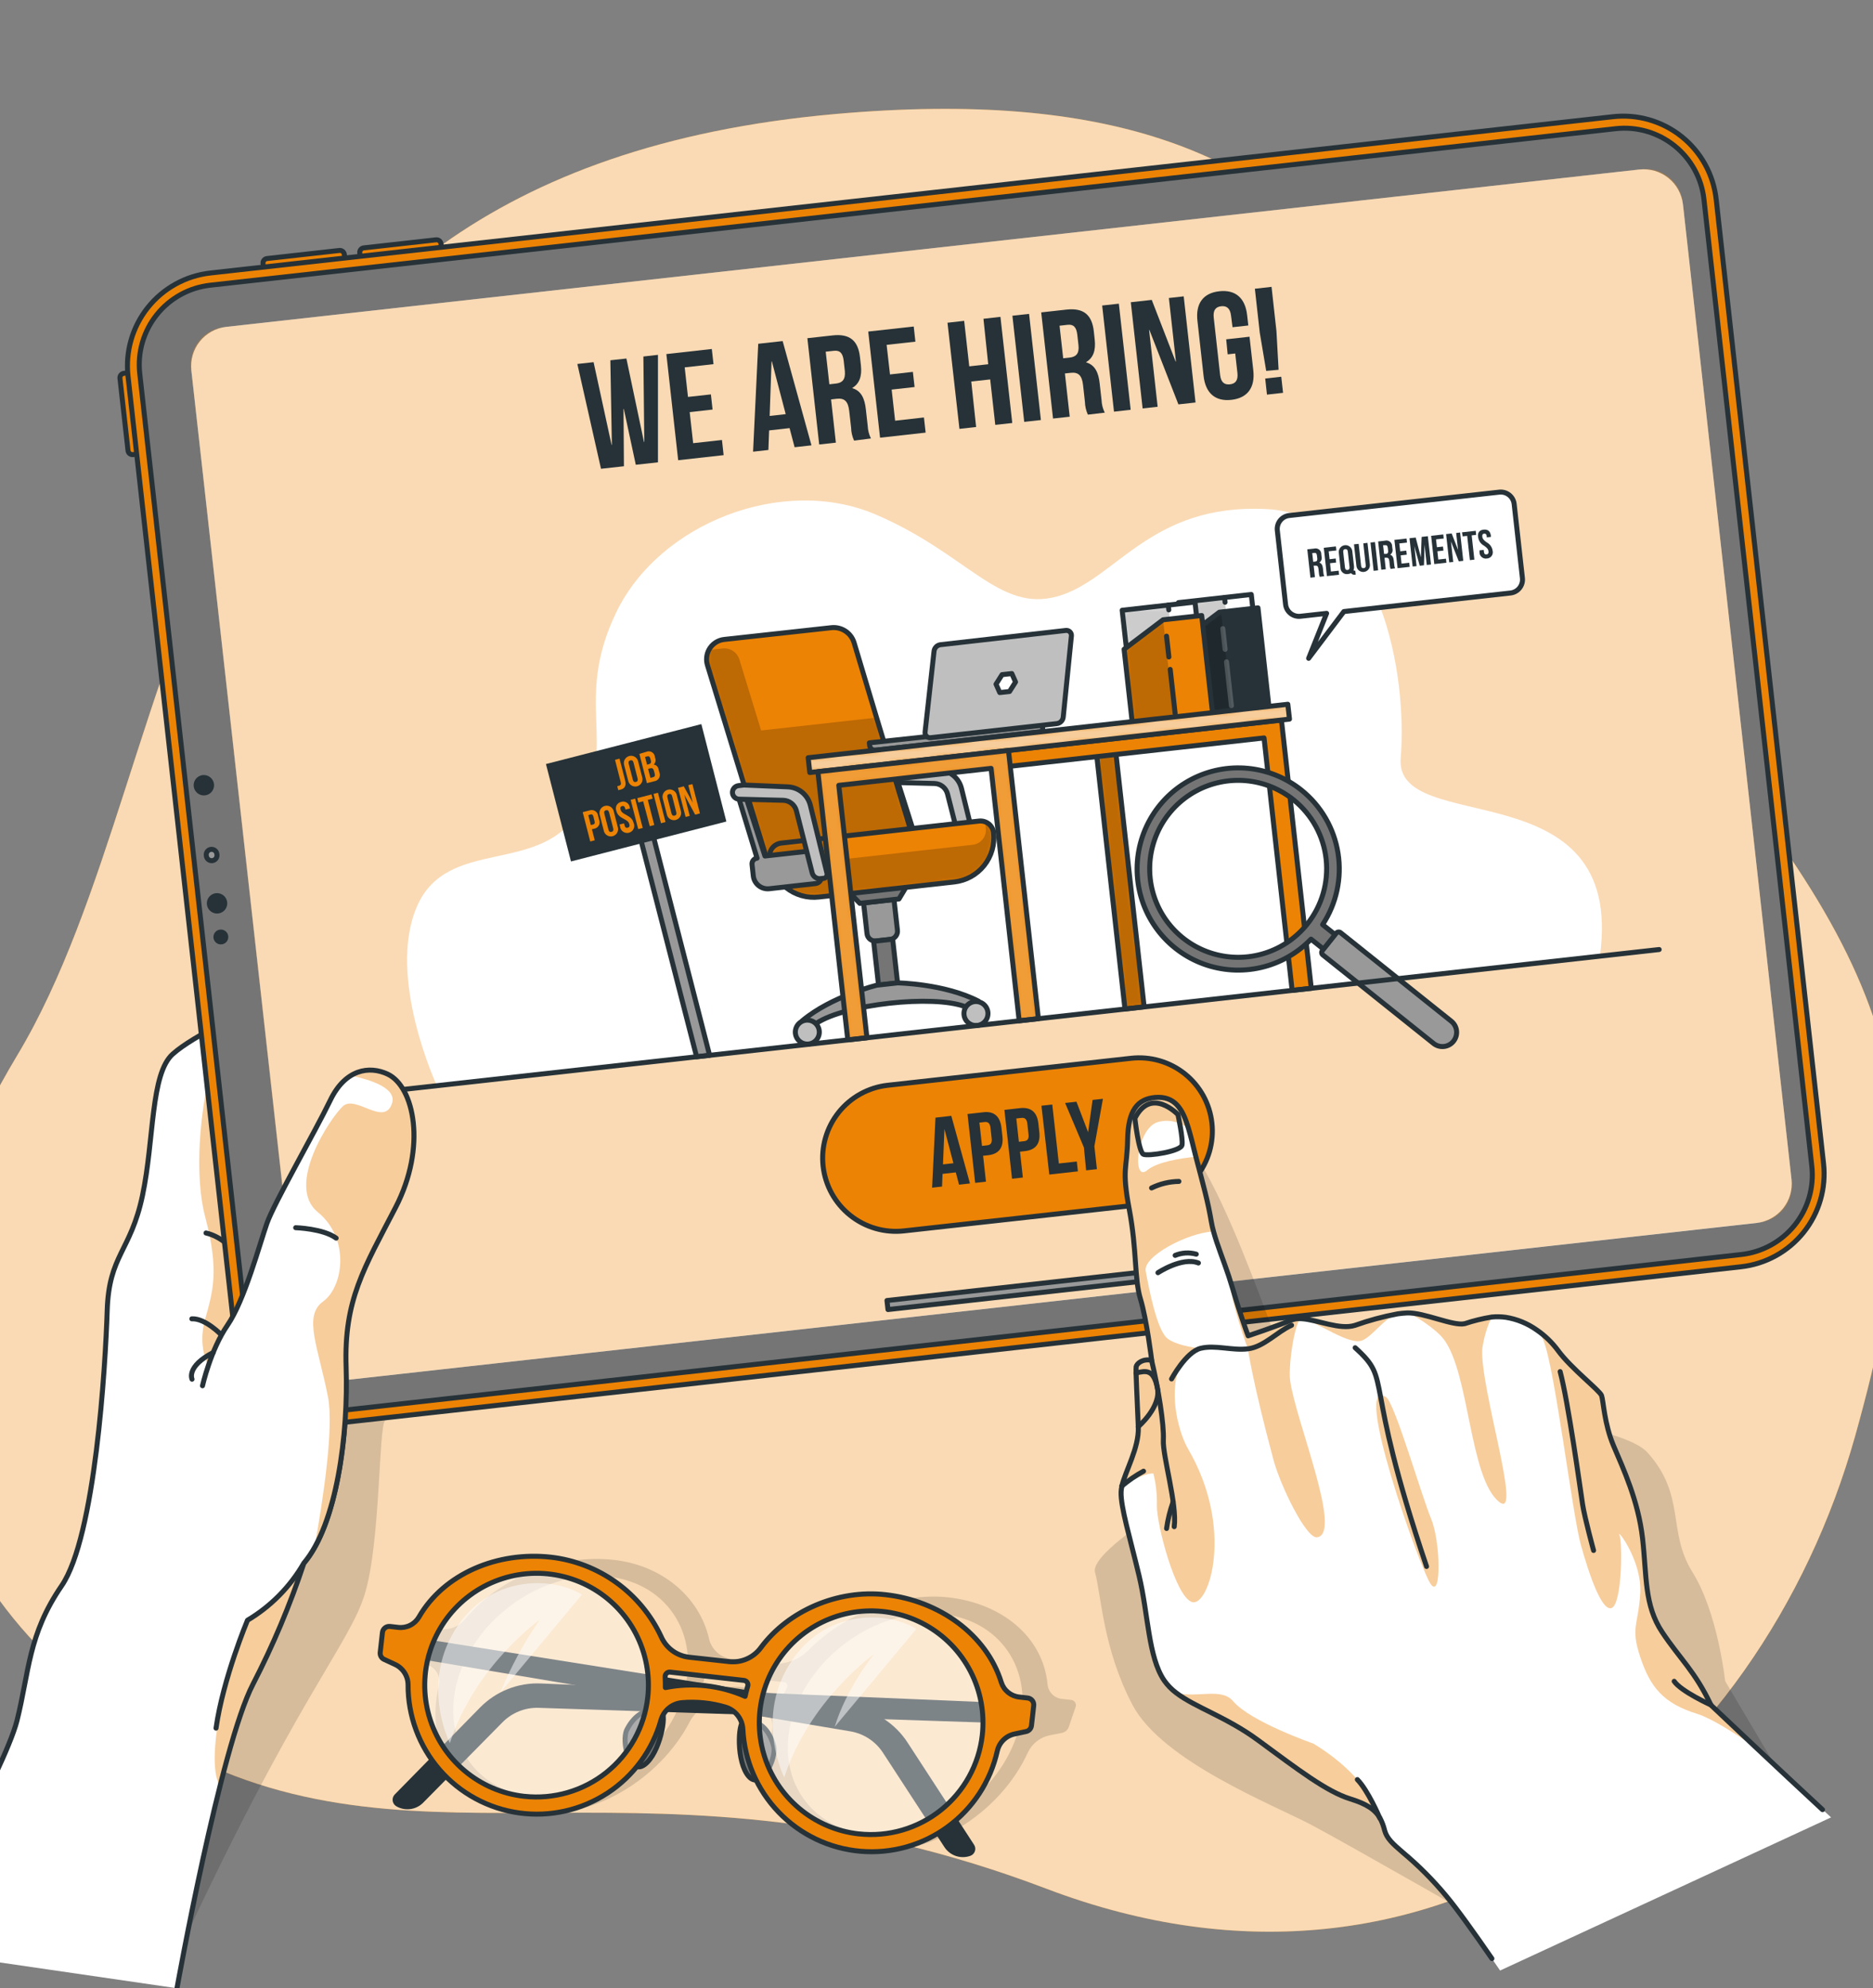 <svg width="375" height="398" viewBox="0 0 375 398" fill="none" xmlns="http://www.w3.org/2000/svg">
<rect x="0" y="0" width="375" height="398" fill="#808080" stroke="none"/>
<g clip-path="url(#clip0_185_2131)">
<path d="M167.2 22.826C278.8 12.926 279.016 75.863 329.317 134.534C379.618 193.205 390.4 219.8 371.428 287.453C352.456 355.106 288.574 408.116 209.5 378.074C130.426 348.032 85.174 376.886 35.314 350.174C-14.546 323.462 -33.032 272 3.463 211.232C39.958 150.464 29.563 35.084 167.2 22.826Z" fill="#EC8305"/>
<path opacity="0.7" d="M167.2 22.826C278.8 12.926 279.016 75.863 329.317 134.534C379.618 193.205 390.4 219.8 371.428 287.453C352.456 355.106 288.574 408.116 209.5 378.074C130.426 348.032 85.174 376.886 35.314 350.174C-14.546 323.462 -33.032 272 3.463 211.232C39.958 150.464 29.563 35.084 167.2 22.826Z" fill="white"/>
<path opacity="0.2" d="M214.405 340.274L212.749 340.094C211.982 340.046 211.257 339.726 210.704 339.192C210.151 338.657 209.807 337.943 209.734 337.178C208.834 327.665 200.626 320.978 189.934 319.763C180.313 318.683 169.234 322.931 161.962 330.203C161.057 331.163 159.951 331.912 158.724 332.397C157.497 332.883 156.178 333.092 154.861 333.011L146.671 332.111C145.545 332.019 144.478 331.569 143.627 330.825C142.776 330.081 142.187 329.084 141.946 327.98C140.02 319.664 132.568 313.337 122.938 312.257C112.255 311.06 100.231 315.488 93.121 324.101C92.558 324.797 91.835 325.347 91.014 325.704C90.193 326.061 89.298 326.215 88.405 326.153L86.758 325.964C86.369 325.942 85.983 326.046 85.658 326.262C85.334 326.478 85.088 326.793 84.958 327.161L83.599 331.13C83.488 331.393 83.485 331.689 83.591 331.953C83.697 332.218 83.904 332.43 84.166 332.543L86.038 333.443C86.76 333.805 87.335 334.407 87.663 335.146C87.991 335.884 88.053 336.714 87.838 337.493C84.859 350.372 92.338 361.532 105.559 363.008C118.285 364.439 132.046 356.384 138.157 344.54C138.668 343.583 139.408 342.767 140.311 342.166C141.214 341.564 142.252 341.196 143.332 341.093C146.249 340.849 149.186 341.154 151.99 341.993C152.888 342.258 153.652 342.852 154.131 343.656C154.61 344.46 154.768 345.416 154.573 346.331C152.377 358.643 159.802 369.101 172.573 370.532C185.776 372.017 200.077 363.332 205.828 350.732C206.244 349.876 206.852 349.126 207.604 348.543C208.356 347.959 209.233 347.556 210.166 347.366L212.515 346.907C212.842 346.857 213.149 346.72 213.406 346.512C213.662 346.303 213.858 346.029 213.973 345.719L215.332 341.75C215.397 341.592 215.423 341.421 215.408 341.252C215.394 341.082 215.339 340.918 215.248 340.773C215.158 340.629 215.034 340.509 214.887 340.422C214.74 340.335 214.575 340.284 214.405 340.274ZM106.684 359.678C94.417 358.301 87.829 347.294 91.996 335.135C96.163 322.976 109.528 314.219 121.795 315.596C134.062 316.973 140.695 327.98 136.492 340.13C132.289 352.28 118.951 361.1 106.684 359.678ZM140.569 338.141C140.74 337.439 140.884 336.737 140.992 336.044C141.058 335.757 141.223 335.503 141.459 335.326C141.694 335.15 141.985 335.063 142.279 335.081L156.967 336.728C157.097 336.741 157.221 336.786 157.328 336.861C157.435 336.936 157.521 337.037 157.577 337.155C157.633 337.273 157.658 337.403 157.649 337.533C157.64 337.664 157.597 337.789 157.525 337.898C157.174 338.555 156.85 339.221 156.544 339.905C150.622 336.971 144.088 337.502 140.569 338.141ZM173.689 367.202C161.422 365.825 154.789 354.818 158.992 342.659C163.195 330.5 176.533 321.743 188.8 323.12C201.067 324.497 207.655 335.504 203.488 347.654C199.321 359.804 185.956 368.579 173.689 367.202Z" fill="black" fill-opacity="0.7"/>
<path d="M203.533 340.994L108.277 336.989C106.028 336.895 103.785 337.275 101.692 338.103C99.599 338.93 97.703 340.188 96.127 341.795L79.027 359.219C78.87 359.382 78.751 359.578 78.679 359.793C78.608 360.007 78.586 360.236 78.614 360.46C78.643 360.685 78.721 360.9 78.844 361.09C78.967 361.281 79.131 361.441 79.324 361.559C80.174 362.06 81.166 362.263 82.145 362.136C83.123 362.009 84.031 361.559 84.724 360.857L100.6 344.765C101.544 343.807 102.675 343.056 103.924 342.557C105.172 342.058 106.51 341.823 107.854 341.867L203.254 345.017L203.533 340.994Z" fill="#263238"/>
<path d="M76.579 326.765L170.737 341.687C172.96 342.042 175.084 342.859 176.972 344.085C178.861 345.311 180.471 346.919 181.699 348.806L195.019 369.272C195.144 369.46 195.225 369.675 195.254 369.899C195.284 370.124 195.261 370.352 195.189 370.566C195.117 370.781 194.997 370.976 194.838 371.137C194.679 371.298 194.486 371.42 194.272 371.495C193.337 371.828 192.318 371.837 191.377 371.521C190.437 371.204 189.631 370.58 189.088 369.749L176.776 350.849C176.042 349.723 175.082 348.762 173.958 348.026C172.833 347.29 171.568 346.796 170.242 346.574L76.129 330.77L76.579 326.765Z" fill="#263238"/>
<path d="M132.433 342.731C133.549 343.145 132.118 351.011 129.031 353.252C125.944 355.493 124.405 348.491 125.494 346.286C126.583 344.081 128.932 341.408 132.433 342.731Z" fill="#757575" stroke="#263238" stroke-linecap="round" stroke-linejoin="round"/>
<path d="M148.921 344.576C147.742 344.738 147.4 352.721 149.911 355.592C152.422 358.463 155.482 351.992 154.906 349.589C154.33 347.186 152.629 344.063 148.921 344.576Z" fill="#757575" stroke="#263238" stroke-linecap="round" stroke-linejoin="round"/>
<path opacity="0.4" d="M93.832 316.892C99.475 313.553 111.13 308.225 121.318 317.027C131.506 325.829 134.143 333.902 130.048 343.523C125.953 353.144 116.431 365.258 99.961 359.966C83.491 354.674 76.3 327.26 93.832 316.892Z" fill="white"/>
<path opacity="0.4" d="M160.774 325.298C166.426 321.959 178.072 316.631 188.26 325.433C198.448 334.235 201.094 342.299 196.99 351.929C192.886 361.559 183.4 373.7 166.903 368.363C150.406 363.026 143.233 335.666 160.774 325.298Z" fill="white"/>
<path d="M205.729 339.896L204.073 339.707C203.253 339.621 202.475 339.298 201.835 338.777C201.196 338.256 200.722 337.559 200.473 336.773C197.503 327.17 188.008 320.42 177.325 319.223C167.704 318.134 157.831 322.436 152.359 329.789C151.648 330.771 150.692 331.549 149.587 332.046C148.482 332.544 147.265 332.743 146.059 332.624L137.86 331.724C136.656 331.572 135.514 331.108 134.546 330.377C133.578 329.645 132.818 328.673 132.343 327.557C130.324 323.264 127.244 319.556 123.394 316.784C119.544 314.013 115.05 312.269 110.338 311.717C99.655 310.511 88.9 314.993 83.878 323.696C83.462 324.407 82.848 324.981 82.112 325.349C81.375 325.716 80.547 325.861 79.729 325.766L78.082 325.577C77.722 325.537 77.36 325.641 77.076 325.867C76.793 326.093 76.611 326.423 76.57 326.783L76.12 330.788C76.088 331.093 76.159 331.4 76.323 331.659C76.486 331.919 76.731 332.116 77.02 332.219L79.054 333.164C79.84 333.52 80.508 334.094 80.977 334.818C81.446 335.543 81.697 336.387 81.7 337.25C81.674 343.493 83.913 349.533 88.002 354.25C92.09 358.968 97.751 362.042 103.934 362.904C110.117 363.765 116.402 362.355 121.625 358.936C126.847 355.516 130.652 350.318 132.334 344.306C132.607 343.357 133.164 342.515 133.93 341.893C134.696 341.27 135.634 340.897 136.618 340.823C139.529 340.586 142.458 340.891 145.258 341.723C146.215 342.01 147.06 342.583 147.681 343.365C148.303 344.147 148.669 345.1 148.732 346.097C149.027 352.337 151.576 358.258 155.906 362.76C160.236 367.262 166.053 370.04 172.277 370.578C178.501 371.116 184.708 369.377 189.746 365.684C194.784 361.991 198.311 356.595 199.672 350.498C199.865 349.657 200.296 348.888 200.914 348.285C201.531 347.682 202.309 347.269 203.155 347.096L205.351 346.628C205.649 346.583 205.924 346.441 206.133 346.225C206.343 346.009 206.476 345.73 206.512 345.431L206.962 341.426C206.984 341.244 206.97 341.06 206.92 340.883C206.87 340.707 206.784 340.543 206.669 340.4C206.554 340.257 206.412 340.139 206.25 340.052C206.089 339.966 205.912 339.913 205.729 339.896ZM104.929 359.579C100.528 359.085 96.372 357.297 92.987 354.441C89.602 351.585 87.14 347.79 85.912 343.535C84.685 339.28 84.746 334.756 86.089 330.536C87.432 326.316 89.997 322.589 93.458 319.826C96.919 317.063 101.122 315.389 105.535 315.015C109.948 314.641 114.373 315.583 118.25 317.724C122.127 319.865 125.282 323.107 127.316 327.04C129.351 330.974 130.173 335.423 129.679 339.824C129.01 345.716 126.033 351.102 121.401 354.805C116.77 358.507 110.86 360.224 104.965 359.579H104.929ZM133.216 337.808C133.216 337.097 133.216 336.395 133.171 335.693C133.158 335.556 133.177 335.417 133.226 335.289C133.275 335.16 133.353 335.044 133.454 334.95C133.555 334.856 133.676 334.787 133.808 334.747C133.94 334.707 134.079 334.698 134.215 334.721L148.894 336.368C149.032 336.376 149.167 336.416 149.288 336.484C149.408 336.553 149.511 336.648 149.589 336.763C149.667 336.878 149.716 337.01 149.735 337.147C149.753 337.285 149.74 337.425 149.695 337.556C149.497 338.213 149.326 338.888 149.182 339.572C144.18 337.359 138.617 336.743 133.252 337.808H133.216ZM171.916 367.103C167.515 366.609 163.359 364.821 159.974 361.965C156.589 359.109 154.127 355.314 152.899 351.059C151.672 346.804 151.733 342.28 153.076 338.06C154.419 333.84 156.984 330.113 160.445 327.35C163.906 324.587 168.109 322.913 172.522 322.539C176.935 322.165 181.359 323.107 185.237 325.248C189.114 327.389 192.269 330.631 194.303 334.564C196.338 338.498 197.16 342.947 196.666 347.348C195.996 353.236 193.023 358.62 188.395 362.322C183.767 366.024 177.862 367.743 171.97 367.103H171.916Z" fill="#EC8305" stroke="#263238" stroke-linecap="round" stroke-linejoin="round"/>
<path opacity="0.5" d="M90.07 348.923C90.07 348.923 83.824 336.755 91.753 325.28C98.89 314.966 111.211 315.812 116.494 319.223L100.168 338.807C102.264 333.683 104.907 328.801 108.052 324.245C108.052 324.245 95.074 333.452 90.07 348.923Z" fill="white"/>
<path opacity="0.5" d="M157.021 355.79C157.021 355.79 150.784 343.622 158.713 332.156C165.841 321.833 178.171 322.679 183.454 326.09L167.119 345.674C169.432 338.006 175.003 331.112 175.003 331.112C175.003 331.112 162.025 340.319 157.021 355.79Z" fill="white"/>
<path opacity="0.2" d="M96.55 260.381C96.55 260.381 78.343 282.98 77.074 284.402C75.805 285.824 76.174 308.702 73.06 319.007C69.946 329.312 59.2 339.896 35.179 392.06L31.939 290.432L49.642 219.647L96.55 260.381Z" fill="black" fill-opacity="0.7"/>
<path d="M109.915 259.4C109.915 259.4 97.891 204.176 88.387 197.3C82.879 193.322 74.572 191.9 67.318 192.593C62.071 193.088 57.364 194.699 54.718 197.264C48.346 203.375 39.121 206.948 34.639 210.917C30.157 214.886 30.931 228.017 28.564 239.249C26.197 250.481 21.85 251.111 21.499 262.244C21.148 273.377 19.114 307.541 12.373 317.378C5.632 327.215 5.893 334.604 3.436 344.378C0.979 354.152 -19.064 390.062 -19.064 390.062L35.431 398C35.431 398 39.4 375.716 44.044 357.5C46.24 348.851 48.544 341.102 50.659 337.07C54.68 329.288 58.083 321.202 60.838 312.887C66.562 306.146 69.055 291.8 69.334 279.362L83.275 270.461C94.174 266.771 109.915 259.4 109.915 259.4Z" fill="white"/>
<path opacity="0.4" d="M109.915 259.4C109.915 259.4 97.891 204.176 88.387 197.3C82.879 193.322 74.572 191.9 67.318 192.593C50.344 197.93 46.276 207.803 44.08 210.26C41.155 213.545 38.185 232.661 41.074 243.56C43.963 254.459 42.595 258.572 41.074 264.044C37.672 276.176 50.56 281.837 52.117 286.256C53.674 290.675 54.691 315.866 49.57 324.38C46.87 328.88 40.462 351.812 44.053 357.545C46.249 348.896 48.553 341.147 50.668 337.115C54.689 329.333 58.092 321.247 60.847 312.932C66.571 306.191 69.064 291.845 69.343 279.407L83.284 270.506C94.174 266.771 109.915 259.4 109.915 259.4Z" fill="#EC8305"/>
<path d="M44.341 267.239C44.341 267.239 41.092 263.846 38.41 263.999" stroke="#263238" stroke-linecap="round" stroke-linejoin="round"/>
<path d="M50.245 254.774C50.245 254.774 46.564 248.024 41.245 246.818" stroke="#263238" stroke-linecap="round" stroke-linejoin="round"/>
<path d="M42.1 214.4C42.1 214.4 49.669 217.154 51.163 222.5" stroke="#263238" stroke-linecap="round" stroke-linejoin="round"/>
<path d="M83.275 270.452C83.275 270.452 81.286 268.211 81.178 266.366" stroke="#263238" stroke-linecap="round" stroke-linejoin="round"/>
<path d="M35.431 398C35.431 398 44.143 349.643 50.659 337.115C54.68 329.333 58.083 321.247 60.838 312.932C66.562 306.191 69.055 291.836 69.334 279.398L83.275 270.497C94.174 266.816 109.915 259.481 109.915 259.481C109.915 259.481 97.891 204.257 88.387 197.381C78.883 190.505 61.072 191.243 54.682 197.381C48.292 203.519 39.085 207.011 34.603 210.98C30.121 214.949 30.895 228.08 28.528 239.312C26.161 250.544 21.814 251.174 21.463 262.307C21.112 273.44 19.078 307.604 12.337 317.441C5.596 327.278 5.857 334.667 3.4 344.441C0.943 354.215 -19.1 390.125 -19.1 390.125" stroke="#263238" stroke-linecap="round" stroke-linejoin="round"/>
<path d="M25.631 90.214L24.016 75.724C23.99 75.487 24.059 75.249 24.208 75.062C24.357 74.876 24.574 74.756 24.811 74.73L30.938 74.047L32.752 90.317L26.625 91C26.389 91.026 26.152 90.959 25.966 90.811C25.78 90.664 25.66 90.45 25.631 90.214Z" fill="#EC8305" stroke="#263238" stroke-linecap="round" stroke-linejoin="round"/>
<path d="M53.456 51.754L67.947 50.138C68.184 50.112 68.422 50.181 68.608 50.33C68.795 50.479 68.915 50.696 68.941 50.933L69.624 57.06L53.345 58.875L52.661 52.739C52.637 52.503 52.707 52.267 52.856 52.083C53.005 51.898 53.221 51.78 53.456 51.754Z" fill="#EC8305" stroke="#263238" stroke-linecap="round" stroke-linejoin="round"/>
<path d="M72.811 49.623L87.301 48.008C87.539 47.982 87.777 48.05 87.963 48.2C88.15 48.349 88.269 48.566 88.296 48.803L88.978 54.93L72.708 56.743L72.025 50.616C71.999 50.379 72.068 50.141 72.217 49.955C72.366 49.768 72.583 49.649 72.82 49.622L72.811 49.623Z" fill="#EC8305" stroke="#263238" stroke-linecap="round" stroke-linejoin="round"/>
<path d="M47.131 268.337L25.63 75.296C25.081 70.375 26.507 65.437 29.595 61.567C32.683 57.696 37.18 55.208 42.1 54.65L322.9 23.366C325.344 23.088 327.819 23.295 330.183 23.975C332.547 24.655 334.753 25.795 336.676 27.329C338.599 28.863 340.2 30.761 341.388 32.915C342.577 35.069 343.328 37.436 343.6 39.881L365.101 232.922C365.649 237.851 364.218 242.796 361.121 246.669C358.024 250.543 353.515 253.027 348.586 253.577L67.786 284.852C65.345 285.125 62.875 284.914 60.515 284.231C58.156 283.549 55.955 282.408 54.036 280.875C52.118 279.341 50.521 277.444 49.336 275.293C48.151 273.142 47.402 270.778 47.131 268.337Z" fill="#EC8305" stroke="#263238" stroke-linecap="round" stroke-linejoin="round"/>
<path d="M348.586 251.129L67.246 282.467C63.03 282.935 58.8 281.709 55.487 279.059C52.175 276.41 50.049 272.553 49.579 268.337L27.979 74.765C27.509 70.547 28.733 66.316 31.383 63.001C34.033 59.686 37.891 57.559 42.109 57.089L323.485 25.76C327.7 25.29 331.93 26.514 335.243 29.162C338.556 31.81 340.682 35.666 341.152 39.881L362.752 233.453C362.983 235.544 362.8 237.66 362.214 239.68C361.627 241.7 360.647 243.585 359.332 245.227C358.016 246.868 356.39 248.234 354.546 249.247C352.702 250.26 350.677 250.899 348.586 251.129Z" fill="#757575" stroke="#263238" stroke-linecap="round" stroke-linejoin="round"/>
<path d="M43.432 171.029C43.458 171.173 43.453 171.321 43.42 171.463C43.386 171.605 43.324 171.739 43.236 171.857C43.149 171.974 43.038 172.072 42.912 172.145C42.785 172.218 42.645 172.264 42.499 172.281C42.354 172.297 42.207 172.284 42.067 172.242C41.927 172.199 41.797 172.129 41.685 172.034C41.574 171.94 41.483 171.823 41.418 171.692C41.353 171.561 41.316 171.418 41.308 171.272C41.282 171.128 41.286 170.98 41.32 170.838C41.354 170.696 41.416 170.562 41.504 170.444C41.591 170.327 41.702 170.229 41.828 170.156C41.955 170.083 42.095 170.037 42.241 170.02C42.386 170.004 42.533 170.017 42.673 170.059C42.813 170.102 42.943 170.172 43.054 170.267C43.166 170.361 43.257 170.478 43.322 170.609C43.387 170.74 43.425 170.883 43.432 171.029Z" fill="#999999" stroke="#263238" stroke-linecap="round" stroke-linejoin="round"/>
<path d="M45.484 180.596C45.529 180.998 45.455 181.404 45.27 181.763C45.084 182.122 44.797 182.418 44.443 182.614C44.09 182.809 43.686 182.896 43.283 182.862C42.881 182.828 42.497 182.676 42.181 182.424C41.865 182.172 41.63 181.832 41.508 181.447C41.385 181.062 41.379 180.649 41.491 180.261C41.602 179.873 41.827 179.526 42.136 179.265C42.444 179.005 42.823 178.841 43.225 178.796C43.763 178.735 44.303 178.891 44.727 179.228C45.151 179.566 45.423 180.058 45.484 180.596Z" fill="#263238"/>
<path d="M42.847 156.953C42.892 157.355 42.818 157.761 42.633 158.12C42.447 158.479 42.16 158.775 41.806 158.971C41.453 159.166 41.049 159.253 40.646 159.219C40.243 159.185 39.86 159.033 39.544 158.781C39.228 158.529 38.993 158.189 38.871 157.804C38.748 157.419 38.742 157.006 38.854 156.618C38.965 156.23 39.19 155.883 39.499 155.622C39.807 155.362 40.186 155.198 40.588 155.153C41.126 155.095 41.665 155.251 42.088 155.588C42.511 155.925 42.784 156.416 42.847 156.953Z" fill="#263238"/>
<path d="M45.7 187.4C45.743 187.793 45.628 188.186 45.381 188.494C45.134 188.802 44.774 189 44.382 189.042C43.989 189.085 43.595 188.971 43.287 188.723C42.979 188.476 42.782 188.117 42.739 187.724C42.718 187.53 42.735 187.333 42.79 187.145C42.844 186.957 42.936 186.782 43.058 186.63C43.305 186.322 43.665 186.124 44.057 186.082C44.45 186.039 44.844 186.153 45.152 186.401C45.46 186.648 45.657 187.007 45.7 187.4Z" fill="#263238"/>
<path d="M60.1 269.3L38.311 74.153C38.081 72.072 38.686 69.984 39.994 68.349C41.302 66.714 43.205 65.665 45.286 65.432L328.219 33.932C330.301 33.702 332.389 34.307 334.026 35.615C335.663 36.922 336.714 38.825 336.949 40.907L358.684 236.081C358.799 237.112 358.71 238.155 358.422 239.151C358.133 240.147 357.652 241.077 357.004 241.887C356.356 242.697 355.555 243.371 354.646 243.871C353.738 244.372 352.74 244.688 351.709 244.802L68.776 276.302C66.697 276.524 64.615 275.911 62.988 274.598C61.361 273.285 60.322 271.379 60.1 269.3Z" fill="white"/>
<path opacity="0.3" d="M328.696 33.869L44.8 65.486C43.831 65.592 42.892 65.889 42.038 66.359C41.183 66.829 40.43 67.463 39.821 68.225C39.212 68.987 38.76 69.861 38.49 70.798C38.22 71.735 38.138 72.716 38.248 73.685L60.1 269.795C60.206 270.764 60.503 271.703 60.973 272.557C61.443 273.412 62.077 274.165 62.839 274.774C63.601 275.382 64.475 275.835 65.412 276.105C66.349 276.375 67.33 276.457 68.299 276.347L352.177 244.73C353.146 244.622 354.085 244.325 354.939 243.855C355.793 243.385 356.546 242.751 357.156 241.989C357.765 241.228 358.218 240.354 358.49 239.418C358.761 238.481 358.846 237.5 358.738 236.531L336.895 40.421C336.676 38.465 335.689 36.677 334.152 35.448C332.614 34.22 330.652 33.652 328.696 33.869Z" fill="#EC8305"/>
<path d="M124.9 81.875H124.837L124.918 93.332L120.328 93.836L115.594 72.857L118.843 72.497L122.443 89.048H122.506L122.2 72.119L125.413 71.768L128.932 88.463H128.995L128.815 71.363L131.731 71.03V92.549L127.294 93.035L124.9 81.875Z" fill="#263238"/>
<path d="M137.743 79.454L142.333 78.95L142.666 81.983L138.085 82.496L138.778 88.715L144.547 88.076L144.88 91.109L135.781 92.126L133.414 70.877L142.513 69.86L142.855 72.893L137.086 73.541L137.743 79.454Z" fill="#263238"/>
<path d="M162.466 89.147L159.091 89.525L158.083 85.7L153.988 86.159L153.844 90.074L150.775 90.416L151.81 68.816L156.697 68.276L162.466 89.147ZM154.096 83.261L157.309 82.901L154.537 72.335H154.474L154.096 83.261Z" fill="#263238"/>
<path d="M170.998 88.202C170.627 87.394 170.424 86.517 170.404 85.628L170.026 82.289C169.81 80.309 169.063 79.661 167.542 79.823L166.39 79.958L167.353 88.607L164.014 88.976L161.647 67.7L166.687 67.142C170.143 66.755 171.808 68.195 172.177 71.48L172.366 73.145C172.609 75.332 172.06 76.808 170.656 77.645V77.708C172.402 78.221 173.122 79.733 173.356 81.947L173.725 85.232C173.762 86.114 173.983 86.978 174.373 87.77L170.998 88.202ZM165.319 70.4L166.048 76.925L167.353 76.781C168.604 76.646 169.297 76.016 169.153 74.315L168.919 72.218C168.748 70.697 168.163 70.094 166.975 70.22L165.319 70.4Z" fill="#263238"/>
<path d="M178.189 74.954L182.77 74.441L183.112 77.474L178.522 77.987L179.215 84.215L184.984 83.567L185.326 86.6L176.2 87.617L173.833 66.368L182.941 65.36L183.274 68.393L177.514 69.032L178.189 74.954Z" fill="#263238"/>
<path d="M195.433 85.475L192.094 85.853L189.7 64.604L193.039 64.226L194.056 73.334L197.854 72.911L196.9 63.812L200.302 63.425L202.669 84.674L199.267 85.052L198.25 75.953L194.461 76.367L195.433 85.475Z" fill="#263238"/>
<path d="M202.696 63.2L206.035 62.831L208.402 84.08L205.063 84.449L202.696 63.2Z" fill="#263238"/>
<path d="M217.807 83C217.439 82.19 217.237 81.315 217.213 80.426L216.844 77.087C216.628 75.116 215.872 74.459 214.36 74.63L213.208 74.756L214.171 83.414L210.832 83.783L208.465 62.534L213.505 61.976C216.961 61.589 218.626 63.029 218.995 66.305L219.175 67.979C219.418 70.166 218.878 71.633 217.474 72.479V72.542C219.22 73.055 219.949 74.576 220.174 76.79L220.543 80.066C220.574 80.949 220.795 81.815 221.191 82.604L217.807 83ZM212.137 65.198L212.866 71.723L214.171 71.579C215.413 71.435 216.115 70.805 215.926 69.104L215.692 67.016C215.521 65.495 214.936 64.883 213.748 65.018L212.137 65.198Z" fill="#263238"/>
<path d="M220.669 61.157L224.008 60.788L226.375 82.028L223.036 82.406L220.669 61.157Z" fill="#263238"/>
<path d="M230.119 66.035H230.065L231.775 81.425L228.769 81.758L226.402 60.5L230.596 60.032L235.375 72.371H235.438L234.025 59.654L236.995 59.321L239.362 80.57L235.933 80.948L230.119 66.035Z" fill="#263238"/>
<path d="M245.5 67.925L250.171 67.403L250.927 74.144C251.305 77.537 249.82 79.67 246.544 80.039C243.268 80.408 241.351 78.644 240.973 75.251L239.74 64.199C239.362 60.797 240.847 58.664 244.123 58.304C247.399 57.944 249.316 59.69 249.694 63.092L249.928 65.153L246.769 65.504L246.472 63.2C246.301 61.688 245.572 61.184 244.501 61.301C243.43 61.418 242.836 62.066 243.007 63.587L244.285 75.062C244.456 76.583 245.185 77.051 246.247 76.934C247.309 76.817 247.912 76.196 247.75 74.675L247.309 70.76L245.797 70.931L245.5 67.925Z" fill="#263238"/>
<path d="M253.51 74.243L252.223 66.611L251.242 57.8L254.581 57.422L255.562 66.287L255.994 74.018L253.51 74.243ZM256.525 75.413L256.885 78.635L253.663 78.995L253.312 75.773L256.525 75.413Z" fill="#263238"/>
<path d="M229.687 240.995L180.997 246.395C179.083 246.609 177.145 246.444 175.295 245.908C173.445 245.373 171.718 244.479 170.214 243.276C168.709 242.073 167.456 240.586 166.527 238.899C165.598 237.212 165.01 235.358 164.797 233.444C164.583 231.53 164.748 229.594 165.283 227.744C165.817 225.894 166.711 224.168 167.913 222.663C169.114 221.159 170.601 219.906 172.287 218.976C173.973 218.046 175.825 217.458 177.739 217.244L226.438 211.844C228.352 211.629 230.29 211.793 232.141 212.328C233.992 212.863 235.719 213.757 237.224 214.96C238.729 216.163 239.981 217.651 240.91 219.338C241.839 221.026 242.426 222.88 242.638 224.795C242.853 226.709 242.689 228.647 242.154 230.498C241.619 232.349 240.725 234.076 239.522 235.581C238.319 237.085 236.831 238.338 235.144 239.267C233.456 240.196 231.602 240.783 229.687 240.995Z" fill="#EC8305" stroke="#263238" stroke-linecap="round" stroke-linejoin="round"/>
<path d="M194.2 236.9L192.013 237.143L191.365 234.686L188.71 234.983L188.611 237.521L186.622 237.746L187.297 223.724L190.465 223.364L194.2 236.9ZM188.8 233.084L190.888 232.85L189.088 225.992L188.8 233.084Z" fill="#263238"/>
<path d="M200.5 225.686L200.698 227.486C200.95 229.691 200.014 231.005 197.854 231.248L196.828 231.356L197.404 236.54L195.244 236.783L193.705 223.004L196.9 222.644C199.024 222.392 200.221 223.481 200.5 225.686ZM196.09 224.723L196.612 229.385L197.638 229.268C198.322 229.196 198.664 228.836 198.538 227.855L198.313 225.785C198.205 224.804 197.791 224.525 197.107 224.606L196.09 224.723Z" fill="#263238"/>
<path d="M207.889 224.858L208.087 226.658C208.33 228.863 207.403 230.177 205.234 230.42L204.217 230.537L204.793 235.712L202.624 235.955L201.094 222.176L204.28 221.816C206.449 221.6 207.637 222.653 207.889 224.858ZM203.479 223.895L203.992 228.557L205.018 228.44C205.711 228.368 206.044 228.008 205.918 227.027L205.693 224.957C205.576 223.976 205.171 223.706 204.478 223.778L203.479 223.895Z" fill="#263238"/>
<path d="M208.51 221.339L210.679 221.096L211.993 232.904L215.593 232.508L215.809 234.479L210.085 235.118L208.51 221.339Z" fill="#263238"/>
<path d="M217.015 229.7L213.253 220.79L215.521 220.538L217.852 226.64L218.752 220.178L220.822 219.953L219.112 229.466L219.616 234.038L217.456 234.272L217.015 229.7Z" fill="#263238"/>
<path d="M236.117 253.81L177.583 260.334L177.784 262.141L236.318 255.617L236.117 253.81Z" fill="#999999" stroke="#263238" stroke-linecap="round" stroke-linejoin="round"/>
<path d="M320.326 191.396L87.469 217.325C87.469 217.325 77.353 195.581 83.473 181.469C89.593 167.357 108.124 175.403 115.972 162.308C123.82 149.213 114.73 140.537 123.37 122.6C132.01 104.663 156.769 95.096 175.255 102.962C193.741 110.828 199.996 122.69 211.75 119.369C223.504 116.048 230.2 100.784 253.492 101.9C276.784 103.016 281.788 135.632 280.438 151.724C279.088 167.816 325.528 153.452 320.326 191.396Z" fill="white"/>
<path d="M250.738 120.944L250.522 119L235.942 120.629L236.374 124.571L237.157 131.573L251.737 129.953L250.738 120.944Z" fill="white"/>
<mask id="mask0_185_2131" style="mask-type:luminance" maskUnits="userSpaceOnUse" x="235" y="119" width="17" height="13">
<path d="M250.738 120.944L250.522 119L235.942 120.629L236.374 124.571L237.157 131.573L251.737 129.953L250.738 120.944Z" fill="white"/>
</mask>
<g mask="url(#mask0_185_2131)">
<path opacity="0.2" d="M237.17 131.441L246.357 130.418L245.152 119.612L235.966 120.636L237.17 131.441Z" fill="black"/>
</g>
<path d="M250.738 120.944L250.522 119L235.942 120.629L236.374 124.571L237.157 131.573L251.737 129.953L250.738 120.944Z" stroke="#263238" stroke-linecap="round" stroke-linejoin="round"/>
<path d="M245.167 119.594L245.275 120.557" stroke="#263238" stroke-linecap="round" stroke-linejoin="round"/>
<path d="M237.994 143.408L236.329 128.45L244.132 122.546L251.863 121.682L254.059 141.464L237.994 143.408Z" fill="#263238"/>
<mask id="mask1_185_2131" style="mask-type:luminance" maskUnits="userSpaceOnUse" x="236" y="121" width="19" height="23">
<path d="M237.994 143.408L236.329 128.45L244.132 122.546L251.863 121.682L254.059 141.464L237.994 143.408Z" fill="white"/>
</mask>
<g mask="url(#mask1_185_2131)">
<path opacity="0.2" d="M237.994 143.408L246.679 142.445L244.456 122.51L236.329 128.45L237.994 143.408Z" fill="black"/>
</g>
<path d="M237.994 143.408L236.329 128.45L244.132 122.546L251.863 121.682L254.059 141.464L237.994 143.408Z" stroke="#263238" stroke-linecap="round" stroke-linejoin="round"/>
<path opacity="0.2" d="M244.825 125.822L245.284 129.989" stroke="white" stroke-linecap="round" stroke-linejoin="round"/>
<path opacity="0.2" d="M245.563 132.473L246.544 141.275" stroke="white" stroke-linecap="round" stroke-linejoin="round"/>
<path d="M178.241 188.037L175.396 188.354C174.965 188.403 174.531 188.277 174.192 188.006C173.853 187.735 173.635 187.34 173.587 186.908L172.9 180.745L178.991 180.066L179.68 186.247C179.723 186.675 179.596 187.102 179.327 187.437C179.058 187.772 178.668 187.988 178.241 188.037Z" fill="#999999" stroke="#263238" stroke-linecap="round" stroke-linejoin="round"/>
<path d="M175.894 197.198L179.704 196.773L178.726 187.999L174.916 188.423L175.894 197.198Z" fill="#757575" stroke="#263238" stroke-linecap="round" stroke-linejoin="round"/>
<path d="M172.15 180.83L179.989 179.948L182.14 176.348L169.252 177.788L172.15 180.83Z" fill="#757575" stroke="#263238" stroke-linecap="round" stroke-linejoin="round"/>
<path d="M194.2 166.781L183.4 167.978L179.8 156.647H178.27L181.87 168.446C181.57 168.482 181.297 168.634 181.109 168.87C180.92 169.106 180.832 169.406 180.862 169.706L181.123 172.01C181.216 172.763 181.601 173.45 182.195 173.921C182.79 174.393 183.546 174.611 184.3 174.53L193.552 173.504C193.909 173.461 194.235 173.279 194.459 172.998C194.683 172.717 194.787 172.359 194.749 172.001L194.2 166.781Z" fill="#999999" stroke="#263238" stroke-linecap="round" stroke-linejoin="round"/>
<path d="M195.1 172.451L194.551 172.505C194.176 172.548 193.799 172.454 193.488 172.24C193.178 172.027 192.954 171.709 192.859 171.344L189.7 158.906C189.548 158.323 189.21 157.806 188.737 157.433C188.264 157.059 187.683 156.85 187.081 156.836L178.234 156.611C177.906 156.6 177.592 156.471 177.351 156.248C177.109 156.025 176.957 155.723 176.92 155.396C176.88 155.038 176.983 154.679 177.207 154.397C177.432 154.115 177.759 153.934 178.117 153.893L179.224 153.776L187.999 154.145C189.046 154.187 190.05 154.567 190.862 155.23C191.674 155.892 192.248 156.8 192.499 157.817L195.838 171.389C195.861 171.507 195.861 171.629 195.836 171.747C195.811 171.865 195.763 171.977 195.694 172.076C195.625 172.175 195.537 172.26 195.435 172.324C195.333 172.388 195.219 172.432 195.1 172.451Z" fill="#BFBFBF" stroke="#263238" stroke-linecap="round" stroke-linejoin="round"/>
<path d="M141.649 133.175L153.979 173.459L181.672 170.372L182.266 165.98L175.498 143.651L170.998 128.648C170.71 127.705 170.104 126.89 169.284 126.342C168.464 125.794 167.48 125.547 166.498 125.642L145.015 128C144.372 128.068 143.755 128.291 143.219 128.652C142.682 129.013 142.242 129.5 141.937 130.07C141.687 130.543 141.532 131.061 141.483 131.594C141.433 132.127 141.49 132.664 141.649 133.175Z" fill="#EC8305"/>
<mask id="mask2_185_2131" style="mask-type:luminance" maskUnits="userSpaceOnUse" x="141" y="125" width="42" height="49">
<path d="M141.649 133.175L153.979 173.459L181.672 170.372L182.266 165.98L175.498 143.651L170.998 128.648C170.71 127.705 170.104 126.89 169.284 126.342C168.464 125.794 167.48 125.547 166.498 125.642L145.015 128C144.372 128.068 143.755 128.291 143.219 128.652C142.682 129.013 142.242 129.5 141.937 130.07C141.687 130.543 141.532 131.061 141.483 131.594C141.433 132.127 141.49 132.664 141.649 133.175Z" fill="white"/>
</mask>
<g mask="url(#mask2_185_2131)">
<path opacity="0.2" d="M141.649 133.175L153.979 173.459L181.672 170.372L182.266 165.98L175.498 143.651L152.386 146.225L148.03 132.014C147.817 131.317 147.369 130.715 146.761 130.311C146.154 129.907 145.426 129.727 144.7 129.8L142 130.097C141.481 131.036 141.354 132.143 141.649 133.175Z" fill="black"/>
</g>
<path d="M141.649 133.175L153.979 173.459L181.672 170.372L182.266 165.98L175.498 143.651L170.998 128.648C170.71 127.705 170.104 126.89 169.284 126.342C168.464 125.794 167.48 125.547 166.498 125.642L145.015 128C144.372 128.068 143.755 128.291 143.219 128.652C142.682 129.013 142.242 129.5 141.937 130.07C141.687 130.543 141.532 131.061 141.483 131.594C141.433 132.127 141.49 132.664 141.649 133.175Z" stroke="#263238" stroke-linecap="round" stroke-linejoin="round"/>
<path d="M163.51 204.806C169.189 201.026 186.802 199.064 193.21 201.503L195.91 200.414C189.097 196.895 179.71 196.751 179.71 196.751L175.579 197.21C175.579 197.21 166.498 199.406 160.621 204.338L163.51 204.806Z" fill="#999999" stroke="#263238" stroke-linecap="round" stroke-linejoin="round"/>
<path d="M193.012 203.15C193.082 203.784 193.402 204.364 193.9 204.762C194.398 205.16 195.033 205.344 195.667 205.274C196.301 205.204 196.881 204.884 197.279 204.386C197.677 203.888 197.861 203.253 197.791 202.619C197.756 202.305 197.66 202.001 197.508 201.725C197.355 201.448 197.15 201.204 196.903 201.007C196.657 200.81 196.374 200.663 196.071 200.575C195.767 200.487 195.45 200.46 195.136 200.495C194.822 200.53 194.518 200.626 194.242 200.778C193.965 200.931 193.721 201.136 193.524 201.383C193.327 201.629 193.18 201.912 193.092 202.215C193.004 202.519 192.977 202.836 193.012 203.15Z" fill="#BFBFBF" stroke="#263238" stroke-linecap="round" stroke-linejoin="round"/>
<path d="M159.253 206.912C159.314 207.381 159.513 207.822 159.823 208.178C160.134 208.535 160.542 208.793 160.999 208.918C161.455 209.043 161.938 209.031 162.387 208.884C162.836 208.736 163.232 208.459 163.524 208.087C163.817 207.715 163.993 207.265 164.031 206.794C164.069 206.322 163.967 205.85 163.738 205.436C163.508 205.022 163.162 204.686 162.742 204.468C162.322 204.25 161.847 204.161 161.377 204.212C161.059 204.248 160.752 204.346 160.473 204.502C160.193 204.657 159.948 204.866 159.75 205.118C159.553 205.369 159.407 205.657 159.321 205.965C159.236 206.273 159.213 206.595 159.253 206.912Z" fill="#BFBFBF" stroke="#263238" stroke-linecap="round" stroke-linejoin="round"/>
<path d="M163.969 179.561L191.068 176.546C192.231 176.416 193.356 176.058 194.381 175.493C195.405 174.928 196.308 174.166 197.038 173.252C197.767 172.337 198.31 171.288 198.634 170.164C198.957 169.04 199.056 167.863 198.925 166.7C198.889 166.353 198.785 166.017 198.618 165.711C198.451 165.405 198.225 165.135 197.953 164.917C197.68 164.7 197.368 164.538 197.032 164.443C196.697 164.347 196.346 164.319 196 164.36L156.4 168.77C156.058 168.808 155.726 168.913 155.425 169.08C155.123 169.246 154.857 169.47 154.642 169.739C154.428 170.008 154.268 170.317 154.173 170.648C154.077 170.979 154.048 171.326 154.087 171.668C154.211 172.838 154.566 173.971 155.131 175.003C155.697 176.034 156.461 176.944 157.38 177.678C158.299 178.412 159.355 178.956 160.486 179.28C161.617 179.603 162.801 179.699 163.969 179.561Z" fill="#EC8305"/>
<mask id="mask3_185_2131" style="mask-type:luminance" maskUnits="userSpaceOnUse" x="154" y="164" width="45" height="16">
<path d="M163.969 179.561L191.068 176.546C192.231 176.416 193.356 176.058 194.381 175.493C195.405 174.928 196.308 174.166 197.038 173.252C197.767 172.337 198.31 171.288 198.634 170.164C198.957 169.04 199.056 167.863 198.925 166.7C198.889 166.353 198.785 166.017 198.618 165.711C198.451 165.405 198.225 165.135 197.953 164.917C197.68 164.7 197.368 164.538 197.032 164.443C196.697 164.347 196.346 164.319 196 164.36L156.4 168.77C156.058 168.808 155.726 168.913 155.425 169.08C155.123 169.246 154.857 169.47 154.642 169.739C154.428 170.008 154.268 170.317 154.173 170.648C154.077 170.979 154.048 171.326 154.087 171.668C154.211 172.838 154.566 173.971 155.131 175.003C155.697 176.034 156.461 176.944 157.38 177.678C158.299 178.412 159.355 178.956 160.486 179.28C161.617 179.603 162.801 179.699 163.969 179.561Z" fill="white"/>
</mask>
<g mask="url(#mask3_185_2131)">
<path opacity="0.2" d="M154.114 171.515L154.195 172.244C154.441 174.447 155.553 176.462 157.284 177.846C159.016 179.23 161.226 179.869 163.429 179.624L191.599 176.483C192.69 176.363 193.746 176.029 194.708 175.501C195.67 174.972 196.517 174.259 197.203 173.402C197.889 172.545 198.398 171.561 198.703 170.507C199.008 169.453 199.102 168.349 198.979 167.258L198.898 166.52C198.849 166.051 198.665 165.607 198.367 165.241C198.07 164.875 197.673 164.603 197.224 164.459L197.377 165.818C197.463 166.604 197.234 167.393 196.739 168.01C196.245 168.627 195.526 169.024 194.74 169.112L169.747 171.902C168.96 171.988 168.17 171.759 167.552 171.265C166.933 170.771 166.534 170.052 166.444 169.265L166.273 167.672L156.301 168.779C155.649 168.854 155.053 169.183 154.643 169.696C154.233 170.209 154.043 170.863 154.114 171.515Z" fill="black"/>
</g>
<path d="M163.969 179.561L191.068 176.546C192.231 176.416 193.356 176.058 194.381 175.493C195.405 174.928 196.308 174.166 197.038 173.252C197.767 172.337 198.31 171.288 198.634 170.164C198.957 169.04 199.056 167.863 198.925 166.7C198.889 166.353 198.785 166.017 198.618 165.711C198.451 165.405 198.225 165.135 197.953 164.917C197.68 164.7 197.368 164.538 197.032 164.443C196.697 164.347 196.346 164.319 196 164.36L156.4 168.77C156.058 168.808 155.726 168.913 155.425 169.08C155.123 169.246 154.857 169.47 154.642 169.739C154.428 170.008 154.268 170.317 154.173 170.648C154.077 170.979 154.048 171.326 154.087 171.668C154.211 172.838 154.566 173.971 155.131 175.003C155.697 176.034 156.461 176.944 157.38 177.678C158.299 178.412 159.355 178.956 160.486 179.28C161.617 179.603 162.801 179.699 163.969 179.561Z" stroke="#263238" stroke-linecap="round" stroke-linejoin="round"/>
<path d="M163.897 170.156L153.151 171.353L149.497 160.022L147.976 159.977L151.576 171.785C151.427 171.801 151.282 171.846 151.15 171.918C151.019 171.99 150.903 172.087 150.809 172.204C150.715 172.322 150.645 172.456 150.604 172.601C150.563 172.745 150.551 172.896 150.568 173.045L150.82 175.349C150.908 176.11 151.293 176.806 151.892 177.284C152.49 177.763 153.253 177.986 154.015 177.905L163.267 176.87C163.444 176.851 163.615 176.797 163.771 176.712C163.927 176.626 164.065 176.511 164.176 176.372C164.287 176.233 164.37 176.074 164.419 175.903C164.469 175.732 164.484 175.553 164.464 175.376L163.897 170.156Z" fill="#999999" stroke="#263238" stroke-linecap="round" stroke-linejoin="round"/>
<path d="M164.842 175.817L164.284 175.88C163.909 175.922 163.532 175.826 163.223 175.611C162.913 175.396 162.692 175.076 162.601 174.71L159.442 162.281C159.287 161.699 158.949 161.182 158.477 160.807C158.005 160.433 157.425 160.221 156.823 160.202L147.976 159.977C147.647 159.968 147.333 159.842 147.09 159.62C146.847 159.399 146.692 159.097 146.653 158.771C146.615 158.412 146.721 158.053 146.946 157.771C147.172 157.49 147.5 157.309 147.859 157.268L148.957 157.142L157.741 157.511C158.788 157.555 159.793 157.937 160.605 158.601C161.416 159.265 161.991 160.174 162.241 161.192L165.571 174.8C165.601 174.918 165.606 175.04 165.585 175.16C165.564 175.28 165.517 175.393 165.448 175.493C165.378 175.593 165.288 175.677 165.184 175.739C165.079 175.801 164.963 175.84 164.842 175.853" fill="#BFBFBF"/>
<path d="M164.842 175.817L164.284 175.88C163.909 175.922 163.532 175.826 163.223 175.611C162.913 175.396 162.692 175.076 162.601 174.71L159.442 162.281C159.287 161.699 158.949 161.182 158.477 160.807C158.005 160.433 157.425 160.221 156.823 160.202L147.976 159.977C147.647 159.968 147.333 159.842 147.09 159.62C146.847 159.399 146.692 159.097 146.653 158.771C146.615 158.412 146.721 158.053 146.946 157.771C147.172 157.49 147.5 157.309 147.859 157.268L148.957 157.142L157.741 157.511C158.788 157.555 159.793 157.937 160.605 158.601C161.416 159.265 161.991 160.174 162.241 161.192L165.571 174.8C165.601 174.918 165.606 175.04 165.585 175.16C165.564 175.28 165.517 175.393 165.448 175.493C165.378 175.593 165.288 175.677 165.184 175.739C165.079 175.801 164.963 175.84 164.842 175.853" stroke="#263238" stroke-linecap="round" stroke-linejoin="round"/>
<path d="M184.075 147.62L174.058 148.7L174.121 149.24C174.131 149.371 174.167 149.5 174.228 149.617C174.289 149.734 174.373 149.837 174.474 149.921C174.576 150.005 174.693 150.068 174.82 150.106C174.946 150.143 175.079 150.155 175.21 150.14H175.471L208.186 146.495C208.27 146.486 208.352 146.46 208.426 146.42C208.5 146.379 208.565 146.324 208.618 146.258C208.671 146.192 208.71 146.116 208.733 146.035C208.756 145.953 208.763 145.868 208.753 145.784L208.654 144.884L184.075 147.62Z" fill="#999999" stroke="#263238" stroke-linecap="round" stroke-linejoin="round"/>
<path d="M214.504 127.334L212.875 143.534C212.842 143.872 212.693 144.188 212.453 144.429C212.214 144.67 211.899 144.821 211.561 144.857L186.316 147.674C186.166 147.69 186.014 147.672 185.872 147.621C185.73 147.57 185.601 147.489 185.495 147.381C185.389 147.274 185.308 147.145 185.258 147.002C185.209 146.86 185.192 146.708 185.209 146.558L187.009 130.358C187.046 130.025 187.195 129.714 187.432 129.476C187.67 129.239 187.981 129.09 188.314 129.053L213.397 126.2C213.549 126.182 213.703 126.199 213.848 126.25C213.992 126.301 214.123 126.385 214.23 126.494C214.337 126.604 214.417 126.737 214.465 126.882C214.512 127.028 214.526 127.182 214.504 127.334Z" fill="#BFBFBF" stroke="#263238" stroke-linecap="round" stroke-linejoin="round"/>
<path d="M200.626 135.047L202.579 134.831L203.326 136.523L202.12 138.422L200.167 138.638L199.42 136.955L200.626 135.047Z" fill="white" stroke="#263238" stroke-linecap="round" stroke-linejoin="round"/>
<path d="M239.47 122.474L239.254 120.521L224.674 122.159L225.115 126.101L225.889 133.103L240.469 131.474L239.47 122.474Z" fill="white"/>
<mask id="mask4_185_2131" style="mask-type:luminance" maskUnits="userSpaceOnUse" x="224" y="120" width="17" height="14">
<path d="M239.47 122.474L239.254 120.521L224.674 122.159L225.115 126.101L225.889 133.103L240.469 131.474L239.47 122.474Z" fill="white"/>
</mask>
<g mask="url(#mask4_185_2131)">
<path opacity="0.2" d="M225.807 132.449L235.038 131.42L233.893 121.142L224.662 122.171L225.807 132.449Z" fill="black"/>
</g>
<path d="M239.47 122.474L239.254 120.521L224.674 122.159L225.115 126.101L225.889 133.103L240.469 131.474L239.47 122.474Z" stroke="#263238" stroke-linecap="round" stroke-linejoin="round"/>
<path d="M233.899 121.115L234.007 122.087" stroke="#263238" stroke-linecap="round" stroke-linejoin="round"/>
<path d="M226.726 144.938L225.061 129.971L232.864 124.067L240.595 123.212L242.8 142.994L226.726 144.938Z" fill="#EC8305"/>
<mask id="mask5_185_2131" style="mask-type:luminance" maskUnits="userSpaceOnUse" x="225" y="123" width="18" height="22">
<path d="M226.726 144.938L225.061 129.971L232.864 124.067L240.595 123.212L242.8 142.994L226.726 144.938Z" fill="white"/>
</mask>
<g mask="url(#mask5_185_2131)">
<path opacity="0.2" d="M232.864 124.067L235.069 143.93L226.717 144.857L225.061 129.971L232.864 124.067Z" fill="black"/>
</g>
<path d="M226.726 144.938L225.061 129.971L232.864 124.067L240.595 123.212L242.8 142.994L226.726 144.938Z" stroke="#263238" stroke-linecap="round" stroke-linejoin="round"/>
<path d="M233.557 127.343L234.025 131.51" stroke="#263238" stroke-linecap="round" stroke-linejoin="round"/>
<path d="M234.295 134.003L235.276 142.805" stroke="#263238" stroke-linecap="round" stroke-linejoin="round"/>
<path d="M223.089 147.857L219.251 148.285L225.235 201.971L229.073 201.543L223.089 147.857Z" fill="#EC8305"/>
<mask id="mask6_185_2131" style="mask-type:luminance" maskUnits="userSpaceOnUse" x="219" y="147" width="11" height="55">
<path d="M223.089 147.857L219.251 148.285L225.235 201.971L229.073 201.543L223.089 147.857Z" fill="white"/>
</mask>
<g mask="url(#mask6_185_2131)">
<path opacity="0.2" d="M223.089 147.857L219.251 148.285L225.235 201.971L229.073 201.543L223.089 147.857Z" fill="black"/>
</g>
<path d="M223.089 147.857L219.251 148.285L225.235 201.971L229.073 201.543L223.089 147.857Z" stroke="#263238" stroke-linecap="round" stroke-linejoin="round"/>
<path d="M199.537 150.5L256.561 144.146L262.537 197.831L258.703 198.254L253.078 147.719L199.888 153.65L199.537 150.5Z" fill="#EC8305" stroke="#263238" stroke-linecap="round" stroke-linejoin="round"/>
<path d="M245.32 142.373L161.809 151.679L162.133 154.64L258.172 143.948L257.839 140.978L250.828 141.761L245.32 142.373Z" fill="#EC8305"/>
<mask id="mask7_185_2131" style="mask-type:luminance" maskUnits="userSpaceOnUse" x="161" y="140" width="98" height="15">
<path d="M245.32 142.373L161.809 151.679L162.133 154.64L258.172 143.948L257.839 140.978L250.828 141.761L245.32 142.373Z" fill="white"/>
</mask>
<g mask="url(#mask7_185_2131)">
<path opacity="0.6" d="M245.32 142.373L161.809 151.679L162.133 154.64L258.172 143.948L257.839 140.978L250.828 141.761L245.32 142.373Z" fill="white"/>
</g>
<path d="M245.32 142.373L161.809 151.679L162.133 154.64L258.172 143.948L257.839 140.978L250.828 141.761L245.32 142.373Z" stroke="#263238" stroke-linecap="round" stroke-linejoin="round"/>
<path d="M169.738 208.163L163.753 154.478L201.913 150.23L207.898 203.915L204.055 204.338L198.43 153.812L167.938 157.205L173.572 207.74L169.738 208.163Z" fill="#EC8305"/>
<mask id="mask8_185_2131" style="mask-type:luminance" maskUnits="userSpaceOnUse" x="163" y="150" width="45" height="59">
<path d="M169.738 208.163L163.753 154.478L201.913 150.23L207.898 203.915L204.055 204.338L198.43 153.812L167.938 157.205L173.572 207.74L169.738 208.163Z" fill="white"/>
</mask>
<g mask="url(#mask8_185_2131)">
<path opacity="0.2" d="M169.738 208.163L163.753 154.478L201.913 150.23L207.898 203.915L204.055 204.338L198.43 153.812L167.938 157.205L173.572 207.74L169.738 208.163Z" fill="white"/>
</g>
<path d="M169.738 208.163L163.753 154.478L201.913 150.23L207.898 203.915L204.055 204.338L198.43 153.812L167.938 157.205L173.572 207.74L169.738 208.163Z" stroke="#263238" stroke-linecap="round" stroke-linejoin="round"/>
<path d="M260.539 158.141C257.474 155.692 253.763 154.186 249.857 153.807C245.952 153.428 242.021 154.193 238.542 156.008C235.063 157.822 232.187 160.609 230.263 164.029C228.339 167.448 227.45 171.353 227.705 175.269C227.96 179.184 229.348 182.941 231.699 186.082C234.05 189.224 237.263 191.614 240.948 192.962C244.633 194.31 248.63 194.559 252.453 193.677C256.277 192.795 259.761 190.82 262.483 187.994L265.534 190.433L267.856 187.526L264.805 185.087C267.579 180.872 268.68 175.772 267.891 170.788C267.102 165.803 264.48 161.293 260.539 158.141ZM261.7 185.015C259.505 187.746 256.55 189.764 253.207 190.815C249.865 191.866 246.286 191.902 242.923 190.919C239.561 189.936 236.565 187.977 234.315 185.291C232.066 182.605 230.664 179.312 230.286 175.829C229.908 172.346 230.572 168.829 232.193 165.723C233.814 162.617 236.32 160.061 239.394 158.38C242.468 156.699 245.971 155.966 249.461 156.276C252.951 156.586 256.271 157.924 259 160.121C260.813 161.577 262.321 163.377 263.439 165.417C264.556 167.456 265.26 169.696 265.511 172.008C265.761 174.32 265.554 176.659 264.9 178.891C264.246 181.123 263.159 183.204 261.7 185.015Z" fill="#757575" stroke="#263238" stroke-linecap="round" stroke-linejoin="round"/>
<path d="M291.013 208.424C290.781 208.717 290.493 208.961 290.166 209.142C289.839 209.323 289.48 209.438 289.109 209.48C288.737 209.522 288.361 209.49 288.002 209.386C287.643 209.282 287.308 209.108 287.017 208.874L264.841 191.144C264.778 191.094 264.726 191.032 264.688 190.962C264.649 190.892 264.625 190.815 264.617 190.735C264.608 190.656 264.616 190.575 264.639 190.499C264.662 190.422 264.7 190.351 264.751 190.289L267.541 186.797C267.642 186.671 267.788 186.59 267.948 186.572C268.108 186.553 268.269 186.599 268.396 186.698L290.572 204.428C291.16 204.9 291.537 205.585 291.62 206.335C291.702 207.084 291.484 207.835 291.013 208.424Z" fill="#999999" stroke="#263238" stroke-linecap="round" stroke-linejoin="round"/>
<path d="M142.072 211.25L139.471 211.538L127.762 165.971L130.273 165.323L142.072 211.25Z" fill="#999999" stroke="#263238" stroke-linecap="round" stroke-linejoin="round"/>
<path d="M140.418 144.948L109.308 152.942L114.318 172.441L145.429 164.448L140.418 144.948Z" fill="#263238"/>
<path d="M119.752 163.325L119.95 164.09C120.03 164.273 120.066 164.471 120.056 164.67C120.047 164.869 119.992 165.063 119.895 165.237C119.798 165.411 119.663 165.56 119.499 165.674C119.336 165.787 119.148 165.861 118.951 165.89L118.51 165.998L119.077 168.203L118.177 168.446L116.665 162.578L118.024 162.227C118.21 162.16 118.409 162.137 118.605 162.159C118.801 162.181 118.99 162.247 119.157 162.353C119.323 162.459 119.464 162.602 119.567 162.77C119.67 162.939 119.733 163.128 119.752 163.325ZM117.79 163.181L118.294 165.161L118.735 165.053C119.023 164.972 119.149 164.801 119.041 164.378L118.816 163.478C118.708 163.055 118.519 162.965 118.222 163.037L117.79 163.181Z" fill="#EC8305"/>
<path d="M120.094 163.19C120.03 163.001 120.006 162.801 120.023 162.603C120.04 162.404 120.098 162.211 120.193 162.036C120.288 161.861 120.418 161.707 120.575 161.584C120.732 161.462 120.913 161.373 121.106 161.323C121.299 161.274 121.5 161.264 121.697 161.296C121.894 161.328 122.082 161.399 122.249 161.507C122.417 161.615 122.561 161.756 122.672 161.921C122.782 162.087 122.858 162.274 122.893 162.47L123.676 165.521C123.74 165.71 123.764 165.91 123.747 166.108C123.73 166.307 123.672 166.5 123.577 166.675C123.482 166.85 123.352 167.004 123.195 167.127C123.038 167.249 122.857 167.338 122.664 167.388C122.471 167.437 122.27 167.447 122.073 167.415C121.876 167.383 121.688 167.312 121.521 167.204C121.353 167.096 121.209 166.955 121.098 166.79C120.988 166.624 120.912 166.437 120.877 166.241L120.094 163.19ZM121.813 166.061C121.921 166.484 122.146 166.592 122.443 166.52C122.74 166.448 122.875 166.232 122.776 165.818L121.957 162.65C121.849 162.227 121.624 162.119 121.327 162.191C121.03 162.263 120.895 162.479 121.003 162.893L121.813 166.061Z" fill="#EC8305"/>
<path d="M124.351 160.526C124.54 160.461 124.74 160.44 124.938 160.464C125.136 160.488 125.326 160.557 125.494 160.665C125.661 160.774 125.801 160.919 125.904 161.09C126.007 161.26 126.07 161.452 126.088 161.651L126.133 161.831L125.233 162.056L125.17 161.813C125.062 161.399 124.846 161.282 124.558 161.354C124.27 161.426 124.135 161.633 124.243 162.056C124.351 162.479 124.621 162.749 125.359 163.118C126.259 163.604 126.673 164.018 126.844 164.702C126.935 164.891 126.984 165.098 126.986 165.309C126.987 165.519 126.942 165.727 126.854 165.917C126.766 166.108 126.637 166.277 126.475 166.412C126.314 166.547 126.125 166.644 125.921 166.697C125.718 166.75 125.505 166.757 125.299 166.718C125.092 166.679 124.897 166.594 124.727 166.47C124.557 166.347 124.417 166.187 124.316 166.003C124.215 165.818 124.156 165.614 124.144 165.404L124.045 165.044L124.945 164.819L125.053 165.242C125.161 165.656 125.386 165.764 125.683 165.683C125.98 165.602 126.115 165.413 126.007 164.99C125.899 164.567 125.638 164.297 124.9 163.919C123.955 163.442 123.586 163.019 123.415 162.344C123.336 162.165 123.298 161.97 123.303 161.774C123.309 161.578 123.359 161.386 123.449 161.211C123.538 161.037 123.666 160.885 123.822 160.766C123.978 160.648 124.159 160.566 124.351 160.526Z" fill="#EC8305"/>
<path d="M126.268 160.103L127.168 159.869L128.68 165.737L127.78 165.971L126.268 160.103Z" fill="#EC8305"/>
<path d="M127.6 159.761L130.444 159.032L130.66 159.869L129.697 160.121L130.993 165.143L130.093 165.386L128.77 160.4L127.807 160.643L127.6 159.761Z" fill="#EC8305"/>
<path d="M130.84 158.924L131.74 158.69L133.243 164.558L132.343 164.792L130.84 158.924Z" fill="#EC8305"/>
<path d="M132.721 159.941C132.657 159.752 132.633 159.552 132.65 159.354C132.667 159.155 132.725 158.962 132.82 158.787C132.915 158.612 133.045 158.458 133.202 158.335C133.359 158.213 133.54 158.124 133.733 158.074C133.926 158.025 134.127 158.015 134.324 158.047C134.521 158.079 134.709 158.15 134.876 158.258C135.044 158.366 135.188 158.507 135.299 158.672C135.409 158.838 135.485 159.025 135.52 159.221L136.303 162.272C136.367 162.461 136.391 162.661 136.374 162.859C136.357 163.058 136.299 163.251 136.204 163.426C136.109 163.601 135.979 163.755 135.822 163.878C135.665 164 135.484 164.089 135.291 164.139C135.098 164.188 134.897 164.198 134.7 164.166C134.503 164.134 134.315 164.063 134.148 163.955C133.98 163.847 133.836 163.706 133.725 163.541C133.615 163.375 133.539 163.188 133.504 162.992L132.721 159.941ZM134.44 162.821C134.548 163.235 134.773 163.343 135.07 163.271C135.367 163.199 135.502 162.992 135.394 162.569L134.584 159.401C134.476 158.987 134.251 158.87 133.954 158.951C133.657 159.032 133.522 159.23 133.63 159.653L134.44 162.821Z" fill="#EC8305"/>
<path d="M137.005 159.068L138.094 163.316L137.266 163.532L135.745 157.7L136.906 157.403L138.706 160.679L137.806 157.169L138.625 156.962L140.137 162.83L139.183 163.073L137.005 159.068Z" fill="#EC8305"/>
<path d="M123.586 157.376L123.91 157.295C124.198 157.223 124.405 157.052 124.288 156.602L123.136 152.102L124.036 151.859L125.17 156.269C125.467 157.439 124.918 157.907 124.225 158.069L123.775 158.168L123.586 157.376Z" fill="#EC8305"/>
<path d="M124.981 153.2C124.917 153.011 124.893 152.811 124.91 152.613C124.927 152.414 124.985 152.221 125.08 152.046C125.175 151.871 125.305 151.717 125.462 151.594C125.619 151.472 125.8 151.383 125.993 151.333C126.186 151.284 126.387 151.274 126.584 151.306C126.781 151.338 126.969 151.409 127.136 151.517C127.304 151.625 127.448 151.766 127.559 151.931C127.669 152.097 127.745 152.284 127.78 152.48L128.563 155.531C128.627 155.72 128.651 155.92 128.634 156.118C128.617 156.317 128.559 156.51 128.464 156.685C128.369 156.86 128.239 157.014 128.082 157.137C127.925 157.259 127.744 157.348 127.551 157.398C127.358 157.447 127.157 157.457 126.96 157.425C126.763 157.393 126.575 157.322 126.408 157.214C126.24 157.106 126.096 156.965 125.985 156.8C125.875 156.634 125.799 156.447 125.764 156.251L124.981 153.2ZM126.7 156.071C126.808 156.494 127.033 156.602 127.321 156.53C127.609 156.458 127.762 156.242 127.654 155.828L126.844 152.66C126.736 152.237 126.511 152.129 126.214 152.201C125.917 152.273 125.773 152.489 125.881 152.903L126.7 156.071Z" fill="#EC8305"/>
<path d="M131.119 151.517L131.173 151.724C131.266 151.948 131.287 152.196 131.234 152.432C131.181 152.669 131.056 152.884 130.876 153.047C131.425 153.119 131.776 153.497 131.884 154.118L132.01 154.595C132.092 154.781 132.129 154.983 132.118 155.185C132.107 155.388 132.048 155.585 131.946 155.761C131.844 155.936 131.702 156.085 131.532 156.195C131.362 156.306 131.168 156.374 130.966 156.395L129.517 156.764L128.014 150.905L129.4 150.5C129.579 150.42 129.774 150.384 129.969 150.396C130.164 150.407 130.354 150.465 130.522 150.564C130.691 150.664 130.833 150.802 130.937 150.968C131.04 151.134 131.103 151.322 131.119 151.517ZM129.148 151.517L129.544 153.074L129.904 152.975C130.255 152.894 130.426 152.687 130.3 152.219L130.219 151.886C130.111 151.472 129.922 151.319 129.589 151.409L129.148 151.517ZM129.76 153.911L130.228 155.711L130.75 155.576C131.065 155.495 131.191 155.306 131.083 154.874L130.948 154.361C130.813 153.821 130.588 153.695 130.174 153.803L129.76 153.911Z" fill="#EC8305"/>
<path d="M300.247 98.507L258.1 103.196C257.396 103.28 256.752 103.637 256.309 104.191C255.867 104.745 255.659 105.451 255.733 106.157L257.389 120.998C257.473 121.701 257.829 122.342 258.381 122.785C258.933 123.228 259.637 123.436 260.341 123.365L265.606 122.78L262.006 131.78L269.062 122.42L302.443 118.703C303.147 118.619 303.791 118.262 304.234 117.708C304.676 117.154 304.884 116.448 304.81 115.742L303.154 100.892C303.075 100.195 302.727 99.555 302.184 99.11C301.641 98.665 300.946 98.449 300.247 98.507Z" fill="white" stroke="#263238" stroke-linecap="round" stroke-linejoin="round"/>
<path d="M264.238 115.472C264.14 115.257 264.085 115.024 264.076 114.788L263.977 113.888C263.923 113.357 263.725 113.186 263.32 113.231H263.014L263.266 115.535L262.366 115.634L261.736 109.964L263.077 109.82C263.252 109.768 263.437 109.759 263.617 109.793C263.796 109.827 263.965 109.904 264.108 110.017C264.252 110.13 264.367 110.275 264.442 110.441C264.518 110.608 264.553 110.79 264.544 110.972L264.598 111.422C264.654 111.646 264.641 111.882 264.559 112.097C264.476 112.313 264.33 112.498 264.139 112.628C264.607 112.763 264.796 113.168 264.868 113.753L264.958 114.653C264.97 114.891 265.032 115.124 265.138 115.337L264.238 115.472ZM262.726 110.72L262.924 112.466L263.266 112.421C263.599 112.421 263.788 112.223 263.734 111.764L263.671 111.206C263.626 110.801 263.473 110.639 263.158 110.675L262.726 110.72Z" fill="#263238"/>
<path d="M266.2 111.944L267.424 111.8L267.514 112.61L266.29 112.745L266.47 114.41L268.009 114.239L268.099 115.049L265.669 115.319L265.039 109.649L267.469 109.379L267.559 110.189L266.02 110.36L266.2 111.944Z" fill="#263238"/>
<path d="M268.054 110.684C268.028 110.503 268.038 110.319 268.084 110.143C268.13 109.966 268.212 109.801 268.324 109.656C268.435 109.512 268.575 109.392 268.734 109.302C268.893 109.213 269.069 109.157 269.25 109.137C269.432 109.117 269.615 109.134 269.79 109.186C269.965 109.239 270.127 109.326 270.268 109.443C270.408 109.559 270.523 109.703 270.607 109.865C270.69 110.028 270.74 110.205 270.754 110.387L271.087 113.33C271.119 113.603 271.089 113.88 270.997 114.14C271.051 114.248 271.123 114.257 271.267 114.239H271.348L271.438 115.031H271.312C271.163 115.066 271.006 115.057 270.862 115.004C270.718 114.951 270.593 114.857 270.502 114.734C270.309 114.824 270.102 114.882 269.89 114.905C269.704 114.941 269.513 114.936 269.329 114.888C269.146 114.841 268.976 114.753 268.831 114.632C268.686 114.51 268.57 114.357 268.492 114.185C268.413 114.013 268.374 113.825 268.378 113.636L268.054 110.684ZM269.278 113.591C269.323 113.996 269.521 114.131 269.8 114.095C270.079 114.059 270.241 113.897 270.196 113.492L269.854 110.432C269.809 110.027 269.62 109.892 269.332 109.919C269.044 109.946 268.891 110.126 268.936 110.531L269.278 113.591Z" fill="#263238"/>
<path d="M272.023 108.866L272.509 113.24C272.554 113.645 272.752 113.771 273.031 113.735C273.31 113.699 273.481 113.537 273.436 113.141L272.95 108.767L273.787 108.668L274.273 112.988C274.292 113.165 274.277 113.345 274.227 113.516C274.177 113.687 274.094 113.847 273.983 113.986C273.871 114.125 273.733 114.241 273.577 114.327C273.42 114.413 273.249 114.467 273.071 114.486C272.894 114.506 272.715 114.49 272.544 114.441C272.372 114.391 272.213 114.308 272.073 114.196C271.934 114.085 271.818 113.947 271.733 113.79C271.647 113.634 271.592 113.462 271.573 113.285L271.087 108.965L272.023 108.866Z" fill="#263238"/>
<path d="M274.39 108.605L275.29 108.506L275.92 114.167L275.02 114.266L274.39 108.605Z" fill="#263238"/>
<path d="M278.422 113.888C278.324 113.673 278.269 113.44 278.26 113.204L278.161 112.304C278.107 111.782 277.909 111.602 277.504 111.647H277.198L277.45 113.951L276.55 114.05L275.92 108.389L277.261 108.236C277.437 108.186 277.622 108.178 277.801 108.214C277.981 108.249 278.149 108.327 278.292 108.44C278.435 108.554 278.55 108.7 278.626 108.866C278.701 109.032 278.736 109.214 278.728 109.397L278.782 109.838C278.84 110.062 278.827 110.298 278.744 110.514C278.662 110.73 278.515 110.915 278.323 111.044C278.791 111.179 278.98 111.584 279.052 112.178L279.151 113.078C279.156 113.313 279.215 113.544 279.322 113.753L278.422 113.888ZM276.91 109.145L277.108 110.882H277.45C277.783 110.882 277.972 110.675 277.918 110.225L277.855 109.667C277.81 109.262 277.657 109.1 277.342 109.136L276.91 109.145Z" fill="#263238"/>
<path d="M280.339 110.36L281.563 110.225L281.653 111.035L280.429 111.17L280.609 112.826L282.148 112.655L282.238 113.465L279.817 113.735L279.178 108.074L281.608 107.804L281.698 108.614L280.159 108.785L280.339 110.36Z" fill="#263238"/>
<path d="M284.479 111.557L284.632 107.471L285.874 107.336L286.504 112.997L285.658 113.096L285.208 109.028L285.1 113.15L284.254 113.249L283.165 109.316L283.615 113.321L282.832 113.402L282.202 107.741L283.444 107.606L284.479 111.557Z" fill="#263238"/>
<path d="M287.692 109.541L288.907 109.406L288.997 110.216L287.782 110.351L287.962 112.007L289.501 111.836L289.591 112.646L287.161 112.916L286.531 107.255L288.961 106.985L289.051 107.795L287.512 107.966L287.692 109.541Z" fill="#263238"/>
<path d="M290.5 108.389L290.959 112.493L290.158 112.574L289.528 106.913L290.644 106.787L291.922 110.081L291.544 106.688L292.336 106.598L292.966 112.259L292.066 112.367L290.5 108.389Z" fill="#263238"/>
<path d="M292.705 106.562L295.459 106.256L295.549 107.066L294.649 107.174L295.189 112.025L294.289 112.124L293.749 107.273L292.849 107.372L292.705 106.562Z" fill="#263238"/>
<path d="M297.034 106.022C297.934 105.923 298.402 106.391 298.501 107.3V107.471L297.664 107.57V107.336C297.619 106.931 297.439 106.796 297.151 106.823C296.863 106.85 296.728 107.03 296.773 107.435C296.818 107.84 297.034 108.128 297.673 108.578C297.987 108.742 298.256 108.979 298.46 109.269C298.663 109.558 298.795 109.892 298.843 110.243C298.89 110.422 298.897 110.609 298.862 110.791C298.828 110.973 298.753 111.145 298.643 111.294C298.534 111.444 298.392 111.566 298.229 111.654C298.066 111.741 297.885 111.791 297.7 111.8C297.515 111.834 297.325 111.826 297.144 111.776C296.963 111.727 296.795 111.638 296.653 111.515C296.51 111.393 296.397 111.24 296.321 111.068C296.246 110.896 296.209 110.71 296.215 110.522V110.171L297.061 110.081L297.106 110.486C297.151 110.891 297.34 111.017 297.628 110.981C297.916 110.945 298.069 110.783 298.024 110.378C297.979 109.973 297.763 109.676 297.124 109.235C296.811 109.071 296.541 108.834 296.337 108.544C296.134 108.255 296.002 107.921 295.954 107.57C295.774 106.679 296.161 106.112 297.034 106.022Z" fill="#263238"/>
<path d="M75.778 218.63L332.188 190.073" stroke="#263238" stroke-linecap="round" stroke-linejoin="round"/>
<path d="M77.641 215.021C76.493 214.496 75.236 214.252 73.975 214.308C72.714 214.365 71.484 214.72 70.387 215.345C68.49 216.486 67.006 218.201 66.148 220.241C63.151 226.487 54.898 240.788 53.458 244.892C52.018 248.996 48.958 260.345 45.565 265.259C42.172 270.173 40.543 277.4 40.543 277.4L43.243 345.98C44.674 335.954 49.543 324.38 49.543 324.38C54.221 321.593 58.104 317.651 60.82 312.932C61.637 311.959 62.361 310.91 62.98 309.8C67.966 300.989 69.721 285.554 69.28 273.683C68.821 260.228 72.826 253.883 79.18 241.76C85.534 229.637 82.375 217.361 77.641 215.021Z" fill="white"/>
<path opacity="0.4" d="M77.641 215.021C76.489 214.512 75.234 214.276 73.976 214.332C72.718 214.388 71.489 214.735 70.387 215.345C74.302 216.164 79.477 217.847 78.487 220.862C76.939 225.623 71.188 219.062 68.641 221.447C66.094 223.832 57.112 237.332 63.628 242.642C70.144 247.952 68.749 257.6 64.69 260.525C60.631 263.45 63.736 269.687 65.671 279.668C66.85 285.707 64.771 299.666 62.971 309.755C67.957 300.944 69.712 285.509 69.271 273.638C68.812 260.183 72.817 253.838 79.171 241.715C85.525 229.592 82.366 217.199 77.641 215.021Z" fill="#EC8305"/>
<path d="M43.252 345.935C44.683 335.918 49.552 324.335 49.552 324.335C54.231 321.547 58.117 317.605 60.838 312.887C67.453 305.084 69.757 287.084 69.298 273.638C68.839 260.192 72.898 253.883 79.198 241.706C85.498 229.529 82.879 217.505 77.623 215.021C73.96 213.293 69.136 213.995 66.13 220.241C63.124 226.487 54.88 240.788 53.44 244.883C52 248.978 48.94 260.345 45.547 265.268C42.154 270.191 40.543 277.4 40.543 277.4" stroke="#263238" stroke-linecap="round" stroke-linejoin="round"/>
<path d="M59.2 245.756C59.2 245.756 64.717 245.927 67.3 247.844" stroke="#263238" stroke-linecap="round" stroke-linejoin="round"/>
<path d="M38.446 276.086C38.446 276.086 37.231 273.566 42.685 270.74" stroke="#263238" stroke-linecap="round" stroke-linejoin="round"/>
<path opacity="0.2" d="M231.64 224.714C242.638 224.804 256.399 274.376 260.683 280.082C260.683 280.082 322.108 282.197 329.848 290.765C337.588 299.333 333.754 306.569 338.848 314.696C343.942 322.823 345.4 336.521 345.4 336.521L358.9 359.3L301.039 387.02C301.039 387.02 270.124 369.308 262.582 365.312C255.04 361.316 232.693 352.586 226.753 341.3C220.813 330.014 220.516 319.421 219.238 314.732C217.96 310.043 242.8 296.003 242.8 296.003L231.64 224.714Z" fill="black" fill-opacity="0.7"/>
<path d="M366.604 363.8C361.618 359.192 356.38 354.296 352.069 350.246C346.57 345.08 342.583 341.309 342.583 341.309C339.307 334.433 336.427 332.12 332.8 326.693C329.173 321.266 329.731 315.542 328.876 307.964C328.021 300.386 324.952 293.861 323.071 289.397C321.19 284.933 321.037 280.316 320.659 279.317C320.281 278.318 314.584 273.917 311.947 270.317C310.764 268.712 309.319 267.318 307.672 266.195C305.829 264.888 303.711 264.023 301.48 263.666C300.555 263.542 299.619 263.524 298.69 263.612C296.857 263.904 295.051 264.347 293.29 264.935C290.968 265.493 285.1 262.658 281.716 262.793C281.086 262.793 280.465 262.883 279.835 262.973C276.923 263.517 274.058 264.291 271.267 265.286C268.216 266.186 263.86 264.188 260.71 263.954H260.647C259.946 263.878 259.237 263.967 258.577 264.215C255.598 265.466 249.901 267.374 249.901 267.374C249.901 267.374 248.434 263.495 246.868 258.122C246.598 257.222 246.319 256.322 246.022 255.422C244.924 252.146 243.727 249.257 242.989 246.539C242.793 245.843 242.634 245.137 242.512 244.424C241.846 240.491 241 237.494 239.461 231.608L239.299 230.978C238.813 229.178 238.399 227.378 237.94 225.794C236.797 221.978 235.24 219.332 231.271 219.656C227.779 219.944 225.871 222.176 225.772 228.08C225.673 233.984 224.548 233.831 226.105 242.066C227.662 250.301 227.086 255.917 228.337 259.985C229.588 264.053 230.596 272.288 230.596 272.288C228.859 271.883 227.59 272.873 227.482 273.584C227.374 274.295 227.734 280.901 227.914 285.644C228.067 289.856 225.295 294.446 224.602 297.542C224.602 297.542 224.602 297.596 224.602 297.614C224.525 297.948 224.48 298.288 224.467 298.631C224.368 301.655 226.213 307.631 228.067 315.398C229.921 323.165 229.867 331.598 233.071 336.332C233.733 337.286 234.545 338.128 235.474 338.825C239.326 341.786 245.554 343.649 251.935 348.356C259.9 354.251 265.597 358.625 270.313 360.056C273.697 361.1 275.335 362.216 276.334 363.971C276.733 364.741 277.035 365.557 277.234 366.401C277.684 368.03 278.881 369.101 280.888 370.811C284.028 373.435 286.923 376.339 289.537 379.487C291.985 382.403 296.035 388.109 300.337 394.454L366.604 363.8Z" fill="white"/>
<path opacity="0.4" d="M242.476 244.397C242.598 245.11 242.757 245.816 242.953 246.512C237.787 246.764 228.832 251.48 229.381 254.423C230.065 258.023 231.64 266.528 233.881 268.049C236.122 269.57 240.334 269.903 240.334 269.903C240.055 269.992 239.781 270.097 239.515 270.218L239.425 270.263C238.252 270.825 237.276 271.729 236.626 272.855C233.782 277.634 235.672 286.265 237.904 290.099C247.183 306.047 242.053 321.653 238.696 320.699C235.339 319.745 231.55 305.048 231.622 301.367C231.681 299.212 231.448 297.06 230.929 294.968C229.507 294.842 226.888 296.147 224.53 297.542C224.53 297.542 224.53 297.497 224.53 297.47C225.223 294.374 227.995 289.784 227.842 285.572C227.662 280.829 227.293 274.223 227.41 273.512C227.527 272.801 228.787 271.811 230.524 272.216C230.524 272.216 229.507 263.99 228.265 259.913C227.023 255.836 227.59 250.238 226.033 241.994C224.476 233.75 225.601 233.894 225.7 228.008C225.799 222.122 227.707 219.908 231.199 219.584C235.186 219.26 236.725 221.906 237.868 225.722C237.329 225.417 236.769 225.15 236.194 224.921C234.752 224.267 233.116 224.18 231.613 224.678C229.885 225.353 228.751 227.513 228.22 229.646C227.446 232.715 227.923 235.739 229.687 234.254C231.685 232.58 236.455 231.833 239.398 231.554C241 237.467 241.81 240.5 242.476 244.397Z" fill="#EC8305"/>
<path opacity="0.4" d="M277.225 366.419C277.028 365.577 276.726 364.764 276.325 363.998C275.326 362.243 273.688 361.127 270.304 360.083C265.588 358.616 259.891 354.242 251.926 348.383C245.545 343.676 239.326 341.813 235.465 338.852C239.695 339.986 244.537 337.727 246.904 340.553C250.342 344.63 262.969 349.031 262.969 349.031C276.1 357.014 277.225 366.419 277.225 366.419Z" fill="#EC8305"/>
<path opacity="0.4" d="M260.62 263.9C259.306 263.9 257.92 273.161 258.289 276.23C259.288 284.159 268.954 307.055 263.689 307.73C261.52 308.018 256.39 297.47 254.995 292.322C250.774 276.662 249.838 269.957 249.838 269.957C249.838 269.957 246.625 261.497 245.959 255.368C246.256 256.268 246.535 257.168 246.805 258.068C248.371 263.468 249.838 267.32 249.838 267.32C249.838 267.32 255.535 265.412 258.514 264.161C259.185 263.907 259.907 263.818 260.62 263.9Z" fill="#EC8305"/>
<path opacity="0.4" d="M279.808 263C277.108 263.9 274.993 267.257 272.86 268.274C270.25 269.525 263.725 264.539 260.683 263.981C263.833 264.215 268.189 266.249 271.24 265.313C274.031 264.318 276.896 263.544 279.808 263Z" fill="#EC8305"/>
<path opacity="0.4" d="M298.672 263.585C297.718 265.616 297.078 267.779 296.773 270.002C296.269 277.688 304.873 304.274 300.211 300.692C294.181 296.039 294.253 274.898 289.051 268.076C287.386 265.889 282.625 262.901 281.716 262.766C285.1 262.631 290.968 265.466 293.29 264.908C295.045 264.321 296.845 263.878 298.672 263.585Z" fill="#EC8305"/>
<path opacity="0.4" d="M352.051 350.21C347.452 346.988 342.7 344 339.892 343.1C332.998 340.994 330.388 337.7 328.399 331.697C326.41 325.694 328.003 325.451 328.399 318.944C328.795 312.437 323.593 305.732 324.241 307.298C324.889 308.864 324.727 320.798 322.765 321.833C320.803 322.868 318.265 315.488 316.537 309.368C314.809 303.248 311.29 273.701 309.004 268.301C308.686 267.512 308.242 266.78 307.69 266.132C309.337 267.255 310.782 268.649 311.965 270.254C314.602 273.854 320.299 278.237 320.677 279.254C321.055 280.271 321.199 284.87 323.089 289.334C324.979 293.798 328.039 300.314 328.894 307.901C329.749 315.488 329.209 321.212 332.818 326.63C336.427 332.048 339.325 334.37 342.601 341.246C342.565 341.3 346.552 345.044 352.051 350.21Z" fill="#EC8305"/>
<path opacity="0.4" d="M277.513 279.677C279.232 280.793 284.623 299.477 286.513 303.977C288.403 308.477 288.655 320.177 286.468 317.117C284.281 314.057 270.502 275.132 277.513 279.677Z" fill="#EC8305"/>
<path d="M298.699 392.06C295.009 386.705 291.661 382.043 289.528 379.505C286.914 376.357 284.019 373.453 280.879 370.829C278.872 369.101 277.675 368.048 277.225 366.419C277.028 365.577 276.726 364.764 276.325 363.998C275.326 362.243 273.688 361.127 270.304 360.083C265.588 358.616 259.891 354.242 251.926 348.383C245.545 343.676 239.326 341.813 235.465 338.852C234.536 338.155 233.724 337.313 233.062 336.359C229.885 331.661 229.912 323.174 228.058 315.425C226.204 307.676 224.359 301.682 224.458 298.658C224.471 298.315 224.516 297.975 224.593 297.641C224.593 297.641 224.593 297.596 224.593 297.569C225.286 294.473 228.058 289.883 227.905 285.671C227.725 280.928 227.356 274.322 227.473 273.611C227.59 272.9 228.85 271.91 230.587 272.315C230.587 272.315 229.57 264.089 228.328 260.012C227.086 255.935 227.653 250.337 226.096 242.093C224.539 233.849 225.664 233.993 225.763 228.107C225.862 222.221 227.77 220.007 231.262 219.683C235.249 219.359 236.788 222.005 237.931 225.821C238.408 227.396 238.831 229.169 239.29 231.005L239.452 231.635C240.991 237.521 241.837 240.518 242.503 244.451C242.625 245.164 242.784 245.87 242.98 246.566C243.718 249.266 244.915 252.173 246.013 255.449C246.31 256.349 246.589 257.249 246.859 258.149C248.425 263.549 249.892 267.401 249.892 267.401C249.892 267.401 255.589 265.493 258.568 264.242C259.228 263.994 259.937 263.905 260.638 263.981H260.701C263.851 264.215 268.207 266.249 271.258 265.313C274.049 264.318 276.914 263.544 279.826 263C280.456 262.91 281.077 262.847 281.707 262.82C285.091 262.685 290.959 265.52 293.281 264.962C295.042 264.374 296.848 263.931 298.681 263.639C299.61 263.551 300.546 263.569 301.471 263.693C303.702 264.05 305.82 264.915 307.663 266.222C309.31 267.345 310.755 268.739 311.938 270.344C314.575 273.944 320.272 278.327 320.65 279.344C321.028 280.361 321.172 284.96 323.062 289.424C324.952 293.888 328.012 300.404 328.867 307.991C329.722 315.578 329.182 321.302 332.791 326.72C336.4 332.138 339.298 334.46 342.574 341.336C342.574 341.336 346.561 345.107 352.06 350.273C355.885 353.873 360.439 358.121 364.894 362.252" stroke="#263238" stroke-linecap="round" stroke-linejoin="round"/>
<path d="M230.551 272.252C231.91 277.94 233.08 285.131 232.918 288.272C232.756 291.413 235.69 301.088 235.096 305.606" stroke="#263238" stroke-linecap="round" stroke-linejoin="round"/>
<path d="M234.556 276.032C234.556 276.032 237.445 270.632 240.379 269.903C243.313 269.174 246.679 270.398 249.874 270.002C253.069 269.606 255.742 266.546 258.586 265.286" stroke="#263238" stroke-linecap="round" stroke-linejoin="round"/>
<path d="M231.838 254.765C231.838 254.765 236.707 251.534 239.938 252.821" stroke="#263238" stroke-linecap="round" stroke-linejoin="round"/>
<path d="M235.285 251.3C236.624 250.745 238.112 250.66 239.506 251.057" stroke="#263238" stroke-linecap="round" stroke-linejoin="round"/>
<path d="M230.56 237.8C232.266 236.968 234.134 236.522 236.032 236.495" stroke="#263238" stroke-linecap="round" stroke-linejoin="round"/>
<path d="M224.566 297.506C225.922 296.36 227.391 295.352 228.949 294.5" stroke="#263238" stroke-linecap="round" stroke-linejoin="round"/>
<path d="M234.88 300.629C234.26 302.358 233.82 304.147 233.566 305.966" stroke="#263238" stroke-linecap="round" stroke-linejoin="round"/>
<path d="M227.221 223.859C227.221 223.859 227.968 230.636 228.931 231.059C229.894 231.482 236.41 230.474 236.653 229.214C236.896 227.954 235.843 223.112 235.843 223.112C235.843 223.112 230.461 217.433 227.221 223.859Z" stroke="#263238" stroke-linecap="round" stroke-linejoin="round"/>
<path d="M227.869 285.608C227.869 285.608 232.513 281.675 231.73 277.832C230.947 273.989 229.399 274.394 227.428 274.844" stroke="#263238" stroke-linecap="round" stroke-linejoin="round"/>
<path d="M312.361 274.565C313.981 280.55 316.456 298.541 316.861 301.169C317.266 303.797 319.057 310.367 319.057 310.367" stroke="#263238" stroke-linecap="round" stroke-linejoin="round"/>
<path d="M271.321 269.786C278.989 276.707 272.545 274.925 285.613 313.571" stroke="#263238" stroke-linecap="round" stroke-linejoin="round"/>
<path d="M342.565 341.3C342.565 341.3 336.589 338.6 335.194 336.557" stroke="#263238" stroke-linecap="round" stroke-linejoin="round"/>
<path d="M271.762 356.231C273.868 358.382 276.145 363.647 276.262 363.971" stroke="#263238" stroke-linecap="round" stroke-linejoin="round"/>
</g>
<defs>
<clipPath id="clip0_185_2131">
<rect width="375" height="398" fill="white"/>
</clipPath>
</defs>
</svg>
